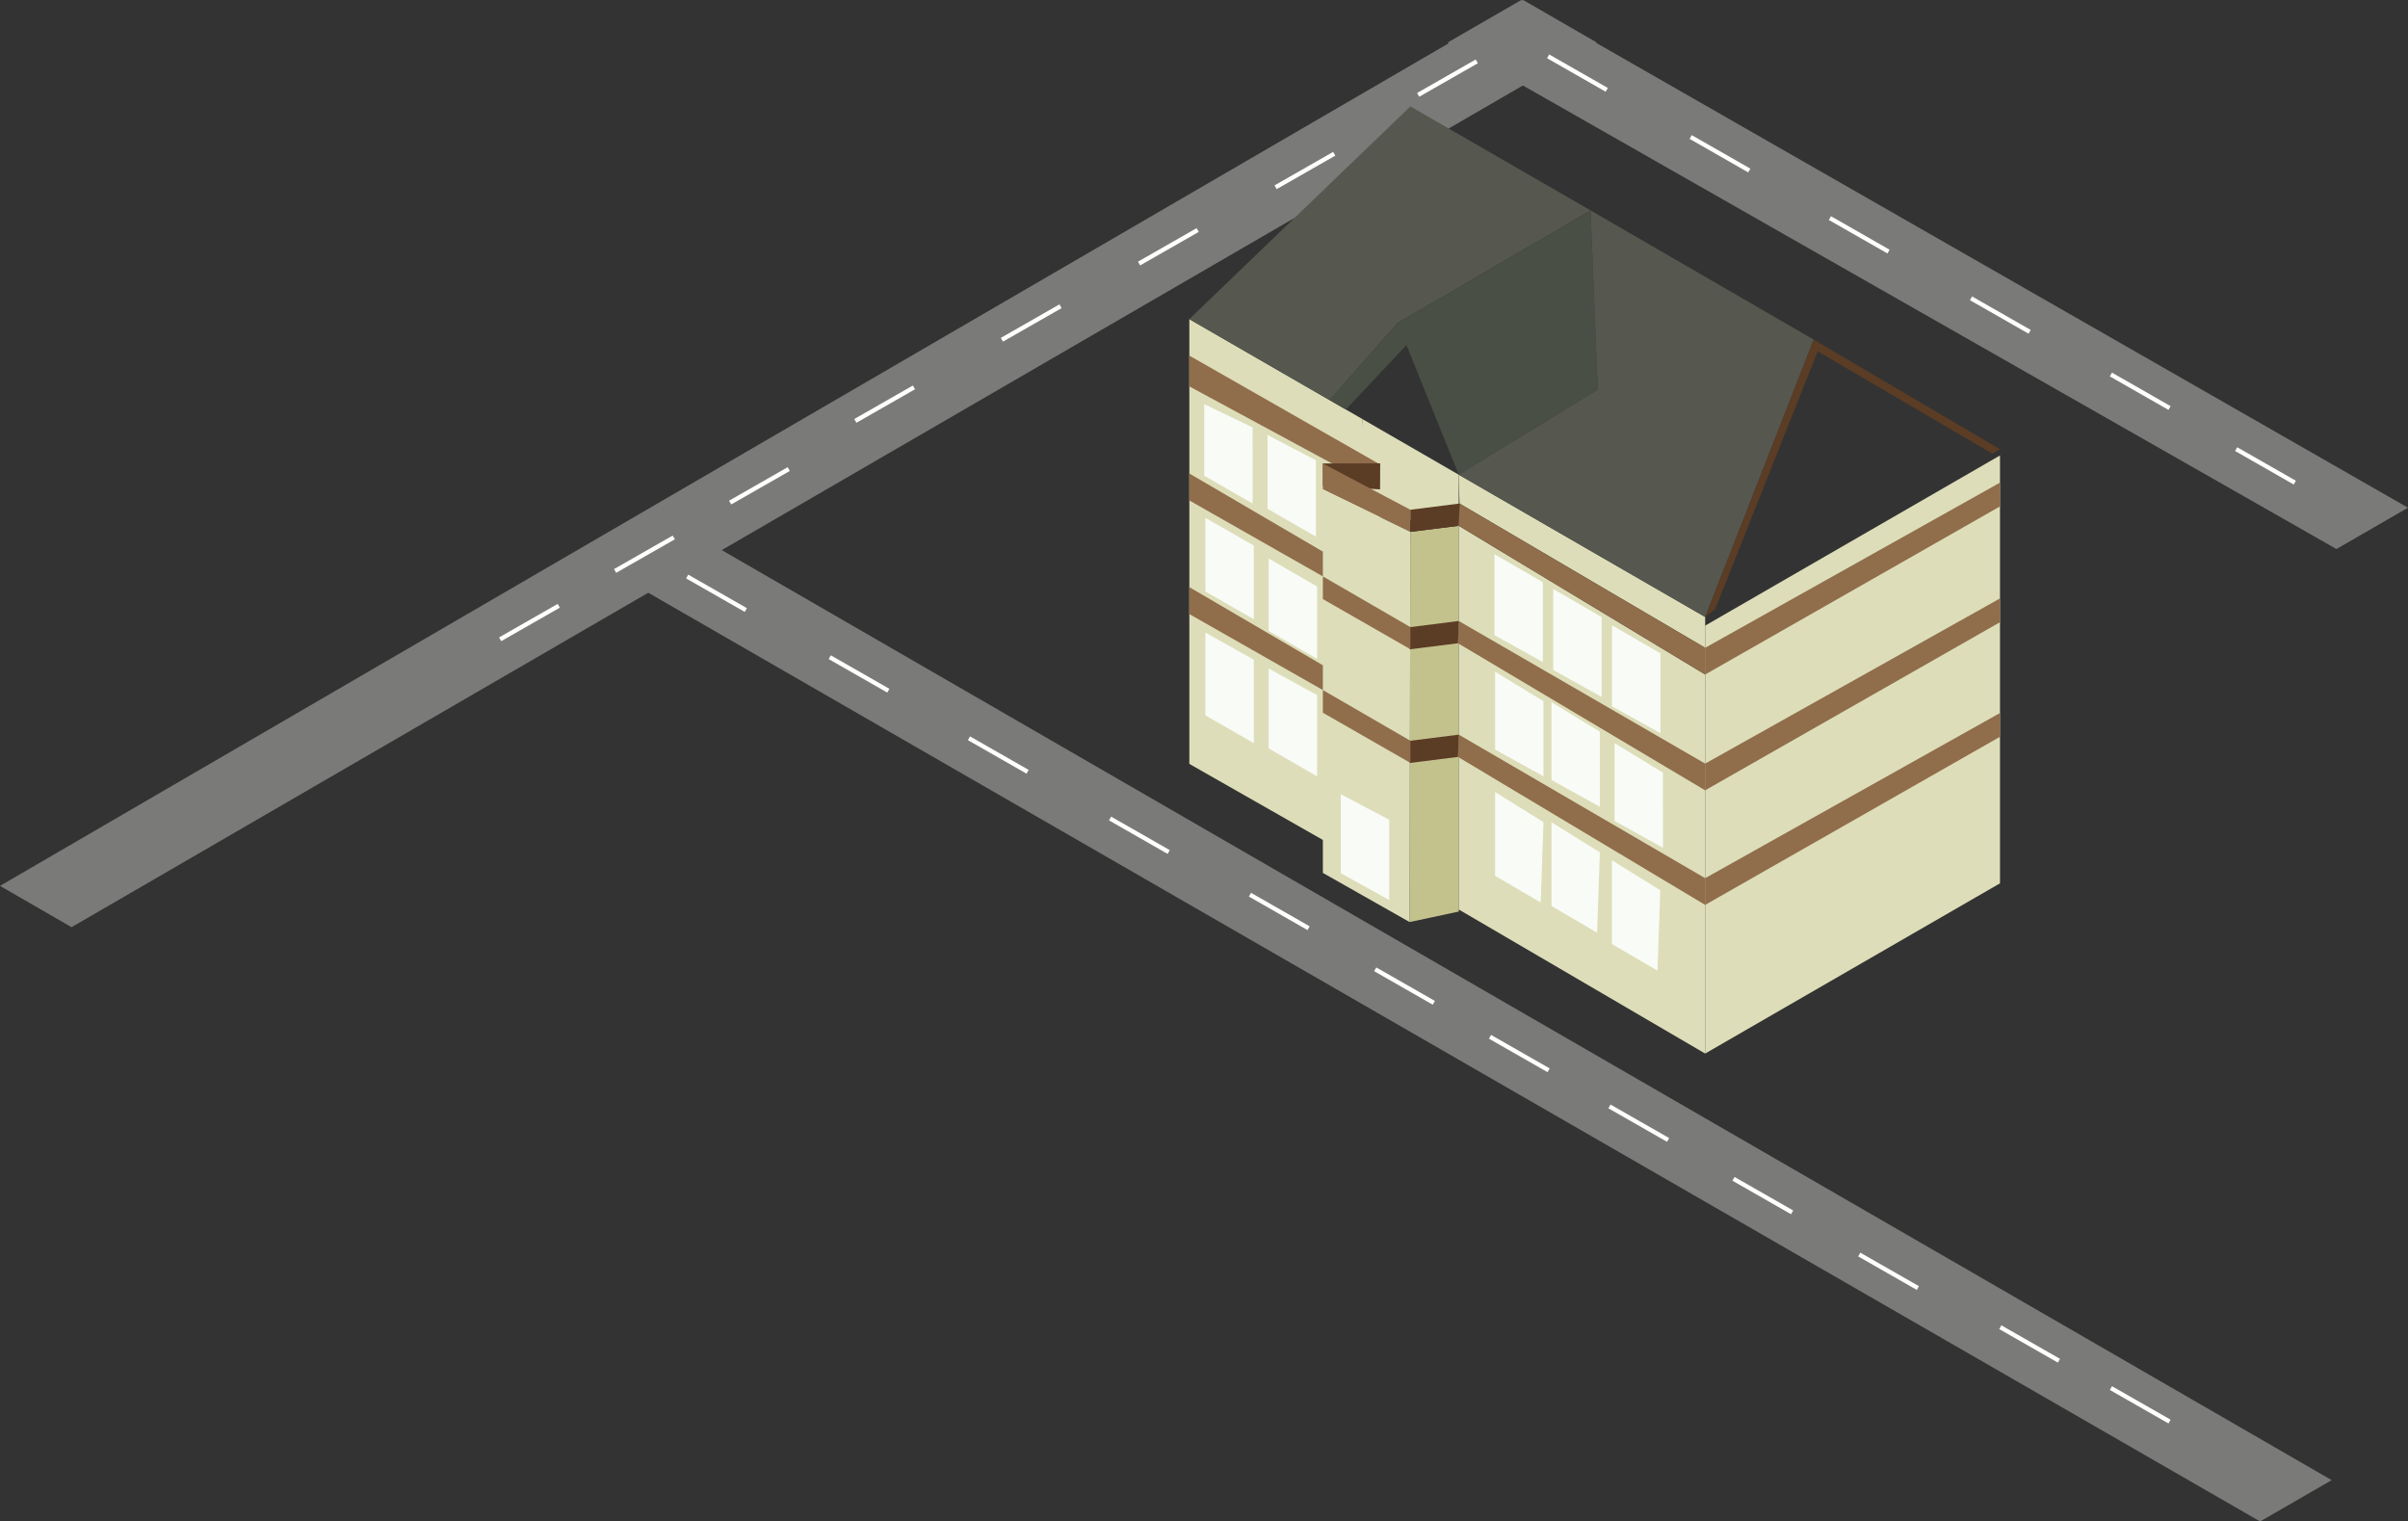 <svg id="Layer_1" data-name="Layer 1" xmlns="http://www.w3.org/2000/svg" viewBox="0 0 558.084 352.592">
  <rect x="0" y="0" width="558.084" height="352.592" fill="#333333" stroke="none"/>
  <defs>
    <style>
      .cls-1 {
        fill: #7a7a79;
      }

      .cls-2 {
        fill: none;
        stroke: #fff;
        stroke-miterlimit: 10;
      }

      .cls-3 {
        fill: #dddeb9;
      }

      .cls-4 {
        fill: #c3c28d;
      }

      .cls-5 {
        fill: #56584f;
      }

      .cls-6 {
        fill: #494f44;
      }

      .cls-7 {
        fill: #231f20;
      }

      .cls-8 {
        fill: #5b3c25;
      }

      .cls-9 {
        fill: #906d4b;
      }

      .cls-10 {
        fill: #f9fbf7;
      }
    </style>
  </defs>
  <title>f9b60f59-5767-4192-bfe3-3aed2d93a4e2</title>
  <g>
    <polygon class="cls-1" points="352.579 0 558.084 117.66 541.499 127.236 335.492 9.865 352.579 0"/>
    <polygon class="cls-1" points="156.252 121.119 540.395 343.016 523.809 352.592 139.165 130.984 156.252 121.119"/>
    <polygon class="cls-1" points="353.008 0 0 205.299 16.585 214.873 370.094 9.865 353.008 0"/>
    <line class="cls-2" x1="463.601" y1="307.578" x2="477.187" y2="315.344"/>
    <line class="cls-2" x1="489.232" y1="321.68" x2="502.82" y2="329.445"/>
    <line class="cls-2" x1="430.9" y1="290.732" x2="444.488" y2="298.498"/>
    <line class="cls-2" x1="401.758" y1="273.191" x2="415.346" y2="280.957"/>
    <line class="cls-2" x1="345.326" y1="240.273" x2="358.913" y2="248.039"/>
    <line class="cls-2" x1="373.015" y1="256.41" x2="386.603" y2="264.176"/>
    <g>
      <line class="cls-2" x1="358.799" y1="13.055" x2="372.386" y2="20.822"/>
      <line class="cls-2" x1="391.834" y1="31.748" x2="405.422" y2="39.516"/>
      <line class="cls-2" x1="424.107" y1="50.541" x2="437.693" y2="58.307"/>
      <line class="cls-2" x1="456.807" y1="69.133" x2="470.395" y2="76.898"/>
      <line class="cls-2" x1="489.232" y1="86.791" x2="502.82" y2="94.557"/>
      <line class="cls-2" x1="518.256" y1="104.08" x2="531.844" y2="111.846"/>
    </g>
    <g>
      <line class="cls-2" x1="159.264" y1="133.607" x2="172.852" y2="141.373"/>
      <line class="cls-2" x1="192.3" y1="152.301" x2="205.887" y2="160.066"/>
      <line class="cls-2" x1="224.572" y1="171.092" x2="238.16" y2="178.859"/>
      <line class="cls-2" x1="257.272" y1="189.684" x2="270.859" y2="197.451"/>
      <line class="cls-2" x1="289.698" y1="207.342" x2="303.286" y2="215.109"/>
      <line class="cls-2" x1="318.722" y1="224.633" x2="332.309" y2="232.398"/>
    </g>
    <line class="cls-2" x1="342.258" y1="14.223" x2="328.672" y2="21.988"/>
    <line class="cls-2" x1="309.223" y1="35.633" x2="295.635" y2="43.398"/>
    <line class="cls-2" x1="277.581" y1="53.307" x2="263.994" y2="61.072"/>
    <line class="cls-2" x1="245.787" y1="70.973" x2="232.199" y2="78.74"/>
    <line class="cls-2" x1="211.824" y1="89.775" x2="198.236" y2="97.541"/>
    <line class="cls-2" x1="182.801" y1="108.707" x2="169.213" y2="116.473"/>
    <line class="cls-2" x1="156.151" y1="124.547" x2="142.563" y2="132.313"/>
    <line class="cls-2" x1="129.502" y1="140.387" x2="115.914" y2="148.152"/>
    <g>
      <polyline class="cls-3" points="275.641 73.961 275.641 177.025 316.356 200.215 315.731 97.105"/>
      <polyline class="cls-3" points="315.731 97.105 314.93 119.342 338.086 121.852 338.086 110.014"/>
      <polygon class="cls-4" points="326.871 123.26 326.693 213.682 338.087 211.25 338.086 121.852 326.871 123.26"/>
      <polyline class="cls-3" points="338.086 121.852 338.086 210.771 395.191 244.156 395.191 156.314"/>
      <polyline class="cls-3" points="338.086 110.014 338.266 116.691 395.191 150.123 395.197 142.986"/>
      <polygon class="cls-3" points="395.197 144.986 395.191 244.156 463.524 204.705 463.524 105.547 395.197 144.986"/>
      <polygon class="cls-5" points="326.871 24.66 275.641 73.961 308.147 92.727 323.904 74.857 368.643 48.768 326.871 24.66"/>
      <polygon class="cls-6" points="370.305 90.291 338.086 110.014 323.904 74.857 368.643 48.768 370.305 90.291"/>
      <polygon class="cls-5" points="420.35 78.711 395.197 142.986 338.086 110.014 370.305 90.291 368.643 48.768 420.35 78.711"/>
      <polygon class="cls-6" points="308.147 92.727 311.928 94.91 326.508 79.391 323.904 74.857 308.147 92.727"/>
      <path class="cls-7" d="M409.227,80.469"/>
      <polygon class="cls-8" points="420.35 78.711 463.524 104.113 461.746 105.139 419.662 80.469 420.35 78.711"/>
      <polygon class="cls-8" points="421.906 79.832 397.522 141.141 395.197 142.986 420.07 79.391 421.906 79.832"/>
      <g>
        <polygon class="cls-9" points="338.266 116.691 338.086 121.852 395.191 156.314 395.191 150.123 338.266 116.691"/>
        <polygon class="cls-9" points="275.641 82.408 275.641 89.549 319.815 113.404 319.815 107.621 275.641 82.408"/>
        <polygon class="cls-8" points="319.869 107.381 306.594 107.402 306.594 112.646 319.815 113.404 319.869 107.381"/>
        <polygon class="cls-9" points="306.594 107.402 306.594 113.404 326.871 123.26 326.871 118.131 306.594 107.402"/>
        <polygon class="cls-8" points="338.266 116.691 326.871 118.131 326.871 123.26 338.086 121.852 338.266 116.691"/>
      </g>
      <polyline class="cls-10" points="346.357 128.43 357.576 134.93 357.576 153.43 346.357 147.195 346.357 129.678"/>
      <polyline class="cls-10" points="359.982 136.502 371.201 143.002 371.201 161.502 359.982 155.268 359.982 137.75"/>
      <polyline class="cls-10" points="373.609 144.912 384.826 151.412 384.826 169.912 373.609 163.678 373.609 146.16"/>
      <polyline class="cls-10" points="346.51 155.68 357.719 162.502 357.729 179.914 346.51 173.703 346.51 157.49"/>
      <polyline class="cls-10" points="359.576 162.734 370.783 169.557 370.793 186.969 359.576 180.758 359.576 164.545"/>
      <polyline class="cls-10" points="374.201 172.228 385.408 179.051 385.418 196.461 374.201 190.252 374.201 174.039"/>
      <polyline class="cls-10" points="346.51 183.557 357.719 190.525 357.076 209.146 346.51 202.967 346.51 186.375"/>
      <polyline class="cls-10" points="359.58 190.557 370.788 197.525 370.145 216.146 359.58 209.967 359.58 193.375"/>
      <polyline class="cls-10" points="373.58 199.352 384.788 206.32 384.145 224.941 373.58 218.764 373.58 202.172"/>
      <polyline class="cls-10" points="279.096 93.658 290.304 99.055 290.312 116.691 279.096 110.25 279.096 93.658"/>
      <polyline class="cls-10" points="293.768 100.805 304.986 106.68 304.986 124.375 293.768 117.908 293.768 106.002"/>
      <polyline class="cls-10" points="279.368 120.014 290.586 126.43 290.586 143.512 279.368 137.068 279.368 120.975"/>
      <polyline class="cls-10" points="294.041 129.43 305.258 135.93 305.258 152.691 294.041 146.225 294.041 134.318"/>
      <polyline class="cls-10" points="279.368 146.596 290.586 152.887 290.586 172.228 279.368 165.787 279.368 149.195"/>
      <polyline class="cls-10" points="294.041 154.93 305.258 161.096 305.258 179.914 294.041 173.445 294.041 161.539"/>
      <polyline class="cls-3" points="306.594 113.404 306.594 202.295 326.693 213.682 326.871 123.26"/>
      <g>
        <polygon class="cls-9" points="338.087 143.912 337.908 149.072 395.191 183.152 395.191 176.961 338.087 143.912"/>
        <polygon class="cls-9" points="275.641 109.73 275.641 115.975 306.594 133.58 306.594 127.836 275.641 109.73"/>
        <polygon class="cls-8" points="338.087 143.912 326.693 145.352 326.693 150.48 337.908 149.072 338.087 143.912"/>
        <polygon class="cls-9" points="306.594 133.58 306.594 138.836 326.873 150.459 326.873 145.33 306.594 133.58"/>
      </g>
      <g>
        <polygon class="cls-9" points="338.087 170.248 337.908 175.41 395.191 209.705 395.191 203.514 338.087 170.248"/>
        <polygon class="cls-9" points="275.641 136.068 275.641 142.31 306.594 159.918 306.594 154.174 275.641 136.068"/>
        <polygon class="cls-8" points="338.087 170.248 326.693 171.689 326.693 176.818 337.908 175.41 338.087 170.248"/>
        <polygon class="cls-9" points="306.594 159.918 306.594 165.174 326.873 176.797 326.873 171.666 306.594 159.918"/>
      </g>
      <polygon class="cls-9" points="395.191 150.123 395.191 156.314 463.524 117.355 463.524 111.848 395.191 150.123"/>
      <polygon class="cls-9" points="395.191 176.961 395.191 183.152 463.524 144.191 463.524 138.684 395.191 176.961"/>
      <polygon class="cls-9" points="395.191 203.514 395.191 209.705 463.524 170.744 463.524 165.236 395.191 203.514"/>
      <polyline class="cls-10" points="310.746 184.057 321.965 189.977 321.965 208.586 310.746 202.352 310.746 187.844"/>
    </g>
  </g>
</svg>
